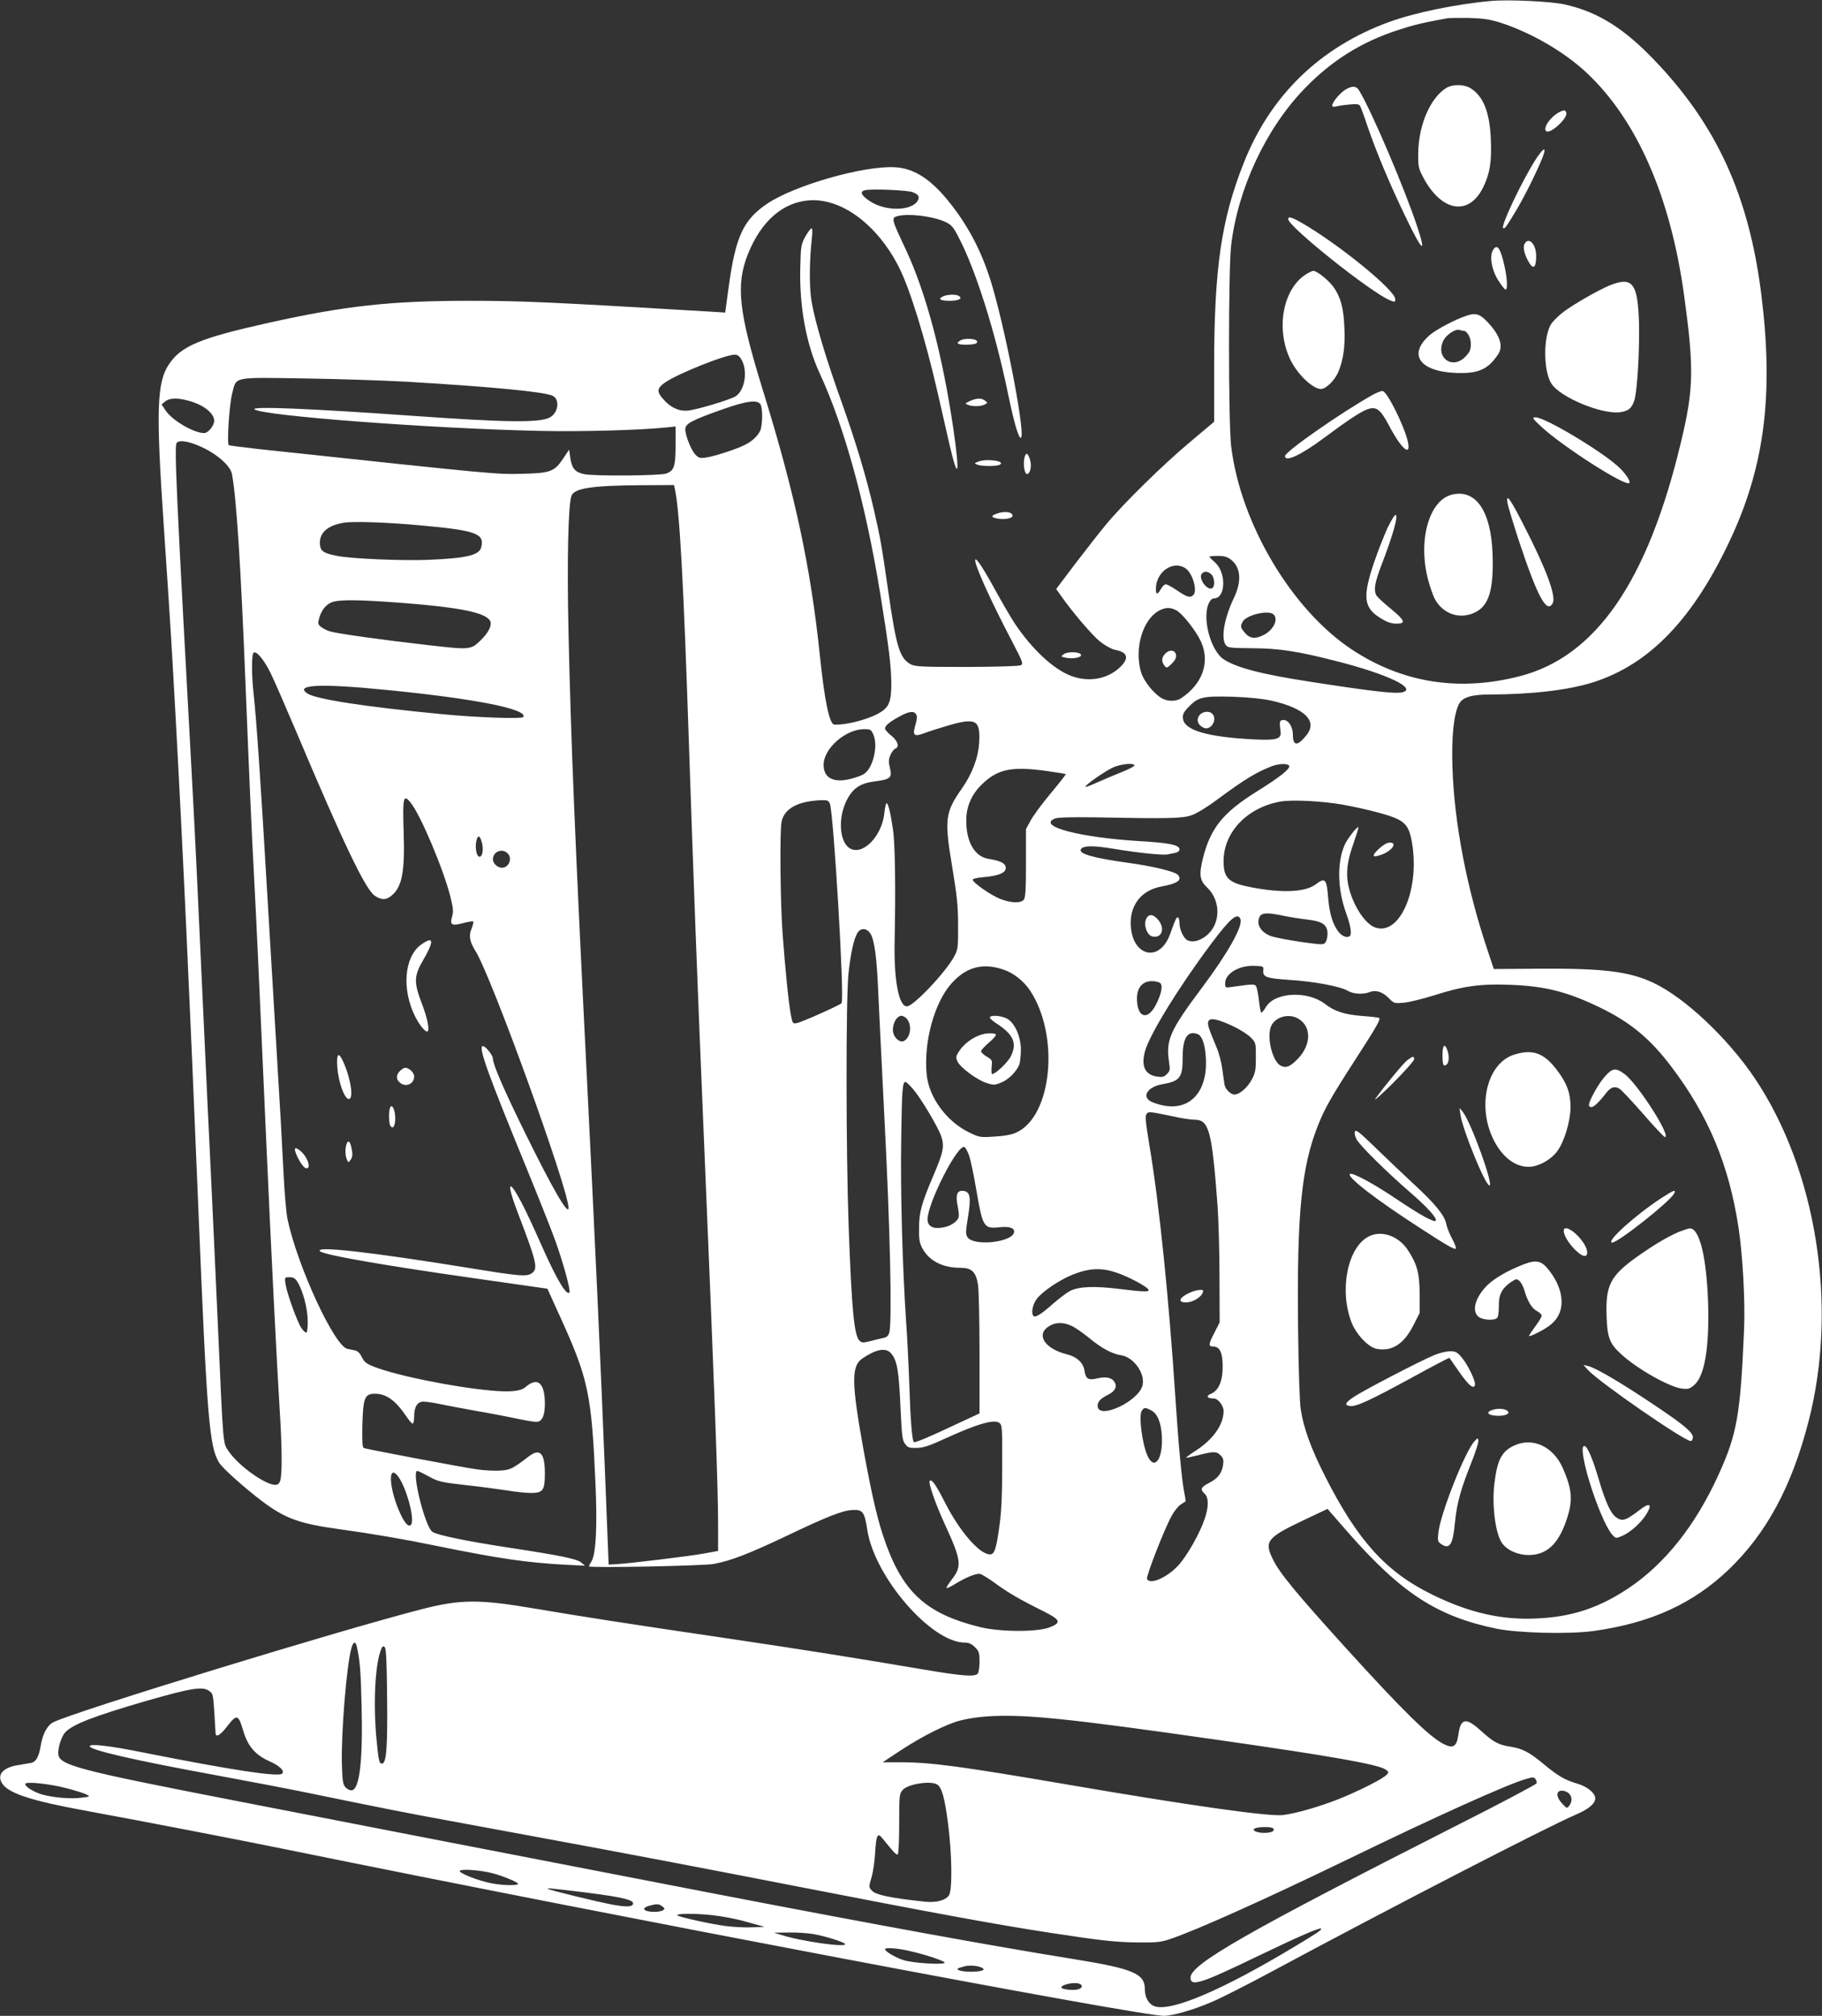 <?xml version="1.0" encoding="utf-8"?>
<!-- Generator: Adobe Illustrator 23.1.1, SVG Export Plug-In . SVG Version: 6.00 Build 0)  -->
<svg version="1.1" id="Layer_1" xmlns="http://www.w3.org/2000/svg" xmlns:xlink="http://www.w3.org/1999/xlink" x="0px" y="0px"
	 viewBox="0 0 1157 1280" style="enable-background:new 0 0 1157 1280;" xml:space="preserve">
<rect x="0" y="0" width="1157" height="1280" fill="#333333" stroke="none"/>
<style type="text/css">
	.st0{fill:#FFFFFF;}
</style>
<g transform="translate(0,1280) scale(0.1,-0.1)">
	<path class="st0" d="M9470,12794c-225-20-489-75-650-134c-438-160-754-467-923-897c-142-359-187-669-187-1294v-347l-152-128
		c-168-140-424-391-534-524c-39-47-126-158-194-247l-123-163l26-37c76-109,203-258,254-298c32-25,74-48,93-51c80-15,92-51,36-107
		c-79-79-202-102-316-58c-111,42-247,169-356,332c-24,36-78,129-120,205c-74,136-122,210-130,201c-15-14,94-256,236-526
		c64-123,69-136,53-145c-11-6-143-10-343-11c-289,0-328,2-357,17c-70,39-91,106-143,468c-44,305-49,329-91,515
		c-49,210-113,424-204,680c-100,278-169,509-191,639c-16,90-15,255,2,409c4,34,3,57-3,57c-5,0-23-24-39-52c-27-50-29-61-32-193
		c-7-247,37-489,122-673c158-341,292-827,386-1404c54-332,70-463,70-571c0-117-16-152-85-189c-74-40-208-73-277-69
		c-31,2-62,149-93,451c-58,552-157,1015-360,1670c-155,502-174,670-95,868c84,208,221,328,390,340c205,14,433-156,569-426
		c70-138,168-457,246-799c25-109,59-256,75-328c55-236,66-192,25,95c-69,473-174,871-305,1150c-88,186-91,197-53,207
		c70,20,231,0,310-38c35-17,48-32,82-99c107-205,230-594,311-985c38-184,67-285,82-285c33,0-82,618-177,950c-60,210-146,381-272,540
		c-119,151-228,222-351,228c-197,11-634-114-808-230c-154-103-203-209-247-532l-22-161l-40,3c-1072,64-1253,72-1586,72
		c-497,0-790-32-1274-140c-431-96-554-146-632-263c-77-114-83-289-34-1012c45-668,49-735,76-1225c45-816,89-1763,145-3135
		c54-1314,69-1501,131-1602c23-37,156-156,273-245c146-110,236-143,491-178c216-30,419-65,617-106c397-81,576-107,823-120l120-6
		l-25,21c-29,23-131,44-473,96c-254,39-439,77-471,98c-47,31-135,387-96,387c5,0,38-16,73-35c59-33,77-37,233-55
		c93-10,212-26,264-34c52-9,121-16,152-16c76,0,88,16,88,125c0,130-32,162-105,105c-102-78-115-84-181-88c-35-2-101,1-146,8
		c-89,12-694,127-717,135c-10,4-12,34-10,148c5,172,15,197,80,197c72,0,130-42,198-142c18-27,36-48,41-48c6,0,10,21,10,48
		c0,60,21,92,60,92c16,0,62-7,102-15c40-9,150-29,243-46c94-16,211-39,262-50s102-19,115-17c32,4,48,43,48,114c0,133-46,173-122,107
		c-31-27-96-34-217-23c-242,22-606,96-747,152c-48,19-62,30-76,60c-12,25-26,39-43,43c-14,3-36,7-49,10c-82,17-316,522-380,822
		c-8,37-20,174-26,303s-24,449-40,710s-43,714-60,1005c-42,718-71,1153-90,1325c-13,115-13,247,1,256c19,11,65-45,107-129
		c22-45,97-217,167-382c295-699,436-993,494-1032c42-29,71-29,105-2c69,55,88,150,79,414c-7,212-1,235,44,179c63-77,209-423,253-598
		c18-73,20-96,11-125c-16-54-3-62,69-43c33,9,62,14,65,11s-2-23-10-44c-20-46-13-84,25-145c101-161,590-1512,590-1629
		c0-54-99,117-275,474c-133,270-205,436-205,472c0,25-53,88-67,80c-23-15,38-183,280-773c74-181,156-387,182-459
		c50-138,101-323,91-332c-20-21-83,86-182,310c-42,95-96,212-122,260c-86,164-98,129-22-69c117-306,128-350,88-378
		c-34-24-76-20-408,34c-624,101-973,140-938,105c23-24,422-93,1038-180l406-58l89-196c171-378,192-480,216-1036c13-282,3-456-26-501
		c-8-13-15-26-15-30c0-11,721,3,790,15c111,20,228,66,466,179c256,122,356,162,420,164c62,3,74-13,91-124c44-299,406-718,619-718
		c26,0,43-8,65-29c26-26,29-36,29-93c0-36-5-69-12-76c-21-21-109-13-355,29c-412,70-764,126-1223,194c-619,91-922,138-1229,190
		c-356,61-475,60-715-1c-525-134-2213-652-2348-720c-38-20-67-74-79-146c-12-73-30-106-62-112c-12-2-51-9-87-15
		c-98-16-135-67-90-124s193-104,510-162c417-77,951-180,1295-250C3899,632,7231,0,7390,0c55,0,183,36,300,86c58,24,236,114,395,200
		c744,400,1740,914,1925,993c79,34,120,69,120,102c0,34-52,76-116,94c-76,22-122,49-212,124s-132,97-210,110c-78,12-108,29-188,101
		c-95,87-129,81-143-25c-11-76-33-90-94-59c-94,49-258,210-630,620c-306,338-411,465-453,551c-58,116-40,139,198,252l148,70l129-148
		c340-387,566-534,941-612c139-29,464-37,623-15c360,51,626,172,854,389c241,231,401,528,508,943c188,728,51,1593-343,2179
		c-171,254-445,512-644,605c-153,72-320,92-727,89l-285-2l-38,114c-134,398-214,814-225,1174c-6,189,9,332,42,395
		c22,42,78,60,193,60c271,1,500,28,657,77c363,115,644,409,882,927c211,460,266,915,187,1541s-285,1075-683,1488
		c-193,200-353,300-561,348C9856,12791,9582,12804,9470,12794z M9528,12656c197-64,403-184,544-315c323-301,537-791,623-1421
		c63-461,60-592-20-925c-212-889-542-1367-1029-1490c-385-98-743-40-1062,171c-383,254-707,801-766,1291c-18,151-18,1126,0,1276
		c43,359,220,738,462,990c171,179,363,300,597,376c101,33,155,46,313,75c14,2,77,3,140,2C9422,12683,9461,12677,9528,12656z
		 M5795,11580c37-14,46-29,34-52c-37-69-206-72-306-5c-57,38-66,63-26,70C5546,11602,5764,11592,5795,11580z M4712,10510
		c37-73,16-189-40-226c-34-22-244-85-303-91c-57-6-111,19-157,72c-42,47-41,69,8,104c79,57,398,184,450,179
		C4687,10546,4700,10534,4712,10510z M2585,10376c540-32,872-64,924-89c50-24,35-114-22-140c-71-32-282-29-872,13
		c-647,46-1021,61-999,41c40-40,1115-122,1809-137c261-6,631,4,808,22l57,6v-119c0-135-9-162-60-180c-41-14-450-17-519-4
		c-58,12-79,35-89,101l-8,55l-38-57c-54-81-81-92-245-96c-181-5-139-9-1693,157c-98,11-181,22-185,24c-13,8,3,257,21,327
		c28,110-3,104,456,97C2147,10394,2442,10384,2585,10376z M1195,10256c96-25,165-79,165-128c0-31-39-78-63-78c-66,0-203,80-245,143
		l-26,39l23,19C1076,10273,1125,10275,1195,10256z M4830,10231c15-28,12-138-4-169c-18-34-51-65-96-87c-50-26-194-73-245-80
		c-38-6-47-4-68,17c-29,29-69,132-65,167c4,33,46,54,234,121C4741,10255,4812,10264,4830,10231z M1298,9953c91-45,166-115,175-163
		c29-156,56-581,87-1355c24-600,35-857,55-1235c14-267,24-477,75-1630c30-681,69-1446,85-1703c15-233,18-409,6-462
		c-4-21-13-31-28-33c-57-8-234,116-299,210c-39,58-35,9-69,773c-14,319-35,758-45,975c-11,217-33,694-50,1060
		c-31,683-52,1125-70,1450c-101,1843-114,2128-98,2148C1141,10010,1212,9996,1298,9953z M4285,9698c31-143,55-577,90-1628
		c29-857,52-1485,95-2500c70-1668,90-2212,90-2453v-165l-87-16c-92-17-472-63-558-68l-50-3l-22,555c-29,733-64,1490-118,2575
		c-73,1453-100,2113-115,2795c-10,440-2,809,19,862c18,48,130,65,443,67l208,1L4285,9698z M2670,9464c354-32,408-52,386-139
		c-13-51-95-70-341-80c-168-6-482,7-573,25c-85,16-106,30-110,70c-8,74,46,124,152,141C2247,9491,2465,9483,2670,9464z M7815,9248
		c65-51,72-138,19-248c-60-127-82-252-50-296c13-17,28-19,168-20c172-1,290-19,542-84c317-81,507-172,411-196c-43-11-199,7-584,67
		c-312,48-469,89-551,143c-81,54-136,255-96,351c10,23,22,35,34,35c76,0,81,164,7,229c-19,17-35,33-35,36s24,5,54,5
		C7774,9270,7794,9264,7815,9248z M7530,9190c44-32,75-141,48-168c-20-20-40-14-102,28c-32,22-65,40-73,40s-22-13-31-30
		c-22-38-32-38-32,0C7340,9170,7451,9246,7530,9190z M7692,9153c22-20,25-81,3-89c-32-13-86,65-64,92C7646,9175,7669,9174,7692,9153
		z M2510,8975c420-31,586-66,605-124c8-26-16-71-61-115c-64-63-69-63-338-32c-283,32-566,72-618,86c-20,6-47,19-59,29
		c-21,17-22,21-11,60c17,55,50,91,92,101C2175,8993,2288,8991,2510,8975z M7469,8925c38-19,124-128,156-196c61-131,13-271-125-363
		c-30-20-82-21-118-2c-51,26-119,110-136,167c-45,152,11,340,119,394C7403,8944,7433,8944,7469,8925z M8088,8898c30-30,1-93-56-126
		c-57-31-94-29-126,9c-29,34-31,42-15,71C7915,8896,8057,8929,8088,8898z M2455,8419c560-55,899-122,868-172c-8-13-299-3-513,18
		c-493,47-801,95-857,131C1865,8453,2037,8461,2455,8419z M8074,8351c211-48,293-128,224-217c-58-74-88-73-88,1c0,52-31,98-64,93
		c-21-3-22-8-14-77c5-44-30-53-169-46c-296,15-444,58-451,133c-3,25,4,40,35,72c60,64,92,71,278,66C7934,8372,8013,8364,8074,8351z
		 M5818,8263c7-11,5-33-5-66c-20-67-9-77,55-53c26,10,91,31,146,47c183,54,212,39,204-104c-5-96-44-200-110-294
		c-106-151-112-196-62-493c31-188,38-250,38-375c1-139-1-153-23-195c-52-100-260-320-302-320c-52,0-83,166-78,415
		c7,331,3,620-10,705c-15,106-31,170-41,170c-4,0-10-27-14-61c-15-151-141-277-222-224c-64,42-73,192-18,302c40,79,86,110,183,122
		c95,12,108,24,92,85c-9,37-9,53,3,81c8,19,22,38,31,41c28,11,17,49-25,83c-22,17-40,38-40,45c0,18,27,41,91,76
		C5772,8284,5805,8288,5818,8263z M5547,8133c30-72-4-211-60-247c-12-9-51-23-86-32c-108-27-171,6-171,89c0,104,139,227,258,227
		C5528,8170,5532,8168,5547,8133z M7204,7941c3-5-33-25-82-44c-48-19-118-49-156-66s-71-30-73-27c-8,8,134,107,182,126
		C7128,7950,7195,7956,7204,7941z M8186,7938c11-17-57-72-204-163c-216-135-295-233-343-424c-26-105-21-141,25-185
		c92-86,88-238-7-310c-41-32-87-42-117-26c-25,14-50,67-50,109c0,16-4,32-9,35c-9,6-15-6-51-106c-69-189-249-138-250,72
		c0,121,74,209,196,231c101,19,132,40,105,73c-18,21-151,54-308,76c-232,32-327,59-309,88c14,23,79,24,204,3c155-26,315-43,348-36
		c13,3,35,7,49,10s25,12,25,21c0,29-63,42-253,53c-381,23-654,95-539,143c18,8,98,10,257,8c471-9,555-7,613,14c31,10,102,54,170,105
		c169,125,246,171,342,207C8125,7952,8177,7953,8186,7938z M6650,7904c63-9,117-18,118-19c2-2-42-58-97-124c-56-67-113-145-128-174
		l-28-52v-216c0-168-3-219-14-232c-19-23-78-22-146,4c-60,22-182,107-178,124c2,6,35,13,75,16c77,7,123,23,132,45
		c13,35-19,57-104,70c-91,13-146,109-144,249c1,88,36,166,106,231C6340,7918,6430,7935,6650,7904z M5270,7696c24-65,94-1246,74-1266
		c-14-14-251-120-283-126c-27-6-28-4-39,53c-14,71-37,301-53,523c-14,190-18,647-6,702c18,85,105,132,255,137
		C5254,7720,5262,7717,5270,7696z M8525,7691c157-29,303-67,354-94c57-29,78-70,92-178c37-289-87-558-236-509c-51,17-109,90-147,184
		c-46,117-45,203,5,345c20,58,35,106,33,108c-7,8-70-73-87-111c-49-111-46-279,7-428c32-87,40-143,24-153c-23-14-60,6-84,48
		c-31,53-45,109-54,217c-8,98-20,108-75,66c-66-51-210-58-407-21c-150,29-180,57-180,168c0,184,152,342,365,378
		C8210,7723,8401,7713,8525,7691z M3060,7450c12-44,4-90-15-90c-18,0-29,53-21,96C3033,7501,3047,7499,3060,7450z M3222,7383
		c34-31,11-93-35-93c-27,0-57,28-57,53C3130,7391,3186,7416,3222,7383z M8150,6985c39-8,108-19,152-24c96-11,128-33,128-91
		c0-20-6-44-13-54c-12-16-20-16-162,4c-82,12-166,29-187,37c-65,26-93,77-68,124C8013,7005,8052,7006,8150,6985z M7877,6964
		c17-44-80-216-243-434c-206-275-232-334-210-476c7-46,6-54-14-74c-18-18-29-21-64-16c-75,12-101,66-75,161c29,106,215,408,420,682
		C7813,6970,7859,7009,7877,6964z M5529,6869c23-38,38-147,46-329c3-74,22-450,41-835c36-686,50-1302,31-1367c-5-19-16-29-35-33
		c-15-3-52-12-82-20c-48-12-57-12-71,1c-35,31-51,198-70,729c-17,463-18,1445-1,1603c14,133,35,224,58,260
		C5468,6911,5506,6907,5529,6869z M6370,6644c65-21,131-73,172-135c189-288,138-800-90-901c-28-13-77-22-138-25c-91-6-95-5-161,27
		c-145,71-257,226-269,372c-18,206,49,449,156,571C6133,6659,6238,6688,6370,6644z M8022,6639c-4-43,18-51,165-61
		c158-10,323-41,371-69c36-21,96-25,138-9c40,16,82,3,122-37c34-35,37-35,96-30c34,3,119,24,190,46c183,59,296,75,481,68
		c224-8,364-43,570-142c196-94,323-199,459-379c235-310,365-622,426-1021c27-179,43-471,35-650c-23-537-44-659-161-917
		c-147-324-343-571-579-727c-186-123-359-179-581-188c-223-10-426,37-662,153c-292,144-471,342-678,751c-89,176-135,302-154,423
		c-7,45-14,250-17,516c-8,730,21,1025,128,1292c42,105,81,174,235,413c136,210,161,255,152,265c-3,3-53,9-110,13
		c-111,9-173,29-235,77c-112,85-318,74-374-20c-12-20-25-36-29-36s-11,33-15,73c-4,39-12,80-17,91c-10,19-14,19-150,0
		c-48-7-48-7-48,23c0,61,88,114,185,110C8023,6665,8025,6664,8022,6639z M7370,6555c15-18,3-71-30-135c-53-104-120-82-120,40
		c0,69,35,110,95,110C7341,6570,7362,6564,7370,6555z M5746,6342c47-31,43-126-6-152c-28-15-70,27-70,70c0,47,26,90,55,90
		C5731,6350,5740,6346,5746,6342z M8247,6330c80-49,80-160,0-247c-50-54-78-67-112-51c-56,25-95,190-61,257
		C8104,6346,8188,6367,8247,6330z M7830,6284c43-20,93-52,112-71c33-34,33-35,33-126c0-80-3-99-26-142c-27-51-78-95-110-95
		c-24,0-57,33-63,62c-2,13-8,57-14,98c-5,41-21,104-37,140c-50,120-59,146-52,164C7683,6340,7732,6330,7830,6284z M7605,6234
		c28-11,47-64,52-146c15-213-95-341-267-308c-27,5-63,16-80,25c-62,32-23,93,69,110c114,20,131,41,131,170
		C7510,6210,7541,6258,7605,6234z M5797,5886c48-55,159-240,180-301c21-64,14-100-50-250c-75-176-91-233-91-335c-1-69,3-93,21-126
		c43-80,128-124,239-124c74,0,101-25,114-105c6-33,10-231,10-440v-380l-138-64c-177-84-273-124-279-118c-11,11-22,148-28,347
		c-4,118-13,307-21,418c-23,340-37,829-31,1167c4,304,8,355,27,355C5755,5930,5776,5910,5797,5886z M7450,5711c52-12,113-21,136-21
		c92,0,110-69,146-550c6-91,12-294,12-451l1-286l-32-63c-40-76-41-90-8-90c41,0,60-41,59-129c0-92-26-151-74-171c-34-14-25-30,17-30
		c28,0,63-45,63-80c0-85-65-179-175-250c-36-23-64-44-62-46c1-2,36,6,77,16c96,25,115,25,141-1c17-17,20-30,16-59
		c-7-53-33-88-89-116c-52-27-59-41-28-69c26-24,26-84,0-159c-31-93-110-231-164-292c-71-80-186-131-202-89c-7,17,114,326,158,403
		c16,29,42,60,56,69c15,9,29,18,30,19c2,2-1,25-7,53c-15,69-38,311-56,591c-42,644-103,1243-166,1618c-25,151-28,186-18,199
		C7295,5743,7296,5743,7450,5711z M6153,5465c10-27,31-127,47-222c40-234,47-246,144-236c62,7,96-3,96-27c0-67-255-97-296-36
		c-13,20-12,35,3,129c20,124,14,160-29,165c-41,5-52-24-36-99c8-42,9-65,2-77c-19-30-59-52-107-58c-55-8-87,12-87,53
		c0,102,189,475,234,460C6130,5515,6143,5492,6153,5465z M7120,4708c68-27,154-74,170-93c17-20-16-20-185,1c-156,19-255,15-310-13
		c-22-12-71-49-110-83c-73-65-110-88-122-76c-17,16-6,74,21,109c35,46,143,119,224,152C6924,4752,7007,4753,7120,4708z M1890,4658
		c34-55,63-165,64-244c1-42-3-74-9-76c-5-1-19,12-31,29c-27,40-93,224-101,280c-6,43-6,43,26,43C1864,4690,1875,4683,1890,4658z
		 M6805,4381c22-10,71-44,109-75c81-67,147-103,208-112c78-13,152-117,133-191c-26-104-285-222-285-129c0,26,19,46,67,70
		c42,21,57,49,43,76c-17,32-53,41-110,28c-60-14-75-5-84,51c-7,48-49,86-109,101c-144,35-202,127-114,180
		C6703,4405,6753,4405,6805,4381z M5657,4208c40-45,51-107,62-359c8-168,11-195,29-218c17-23,26-26,73-25c43,1,80,13,184,61
		c199,91,308,123,341,98c18-13,19-30,18-272c0-182-5-294-17-379c-21-152-32-184-61-184c-65,0-192,146-284,327c-58,114-85,153-98,140
		c-11-11,37-148,96-276c104-226,110-266,45-349c-19-25-35-49-35-54s19,3,43,17c77,48,147,77,171,71c12-3,56-30,97-60
		c75-56,154-102,309-179c106-53,112-72,30-102c-82-29-311-27-435,3c-352,87-500,226-618,583c-39,119-72,263-121,529
		c-80,442-82,548-7,596C5566,4234,5624,4244,5657,4208z M7309,3845c41-20,64-77,69-164c8-147-48-223-92-123c-33,76-55,246-37,281
		C7263,3864,7272,3865,7309,3845z M2522,3433c53-61,114-275,89-313c-16-23-46,12-80,94C2471,3358,2465,3497,2522,3433z M2265,2348
		c20-87,26-152,31-373c9-351-12-536-62-543c-11-2-29,7-40,19c-16,18-20,39-23,148c-5,195,29,619,60,734
		C2242,2375,2257,2381,2265,2348z M2458,2037c4-326-4-430-30-435c-20-4-24,15-38,163c-20,223-8,464,29,559c9,23,14,27,24,17
		C2452,2332,2456,2249,2458,2037z M1331,2061c24-19,23-10,38-268c2-27,31-10,70,41c65,84,74,82,105-22c29-100,77-155,166-195
		c66-29,99-62,82-79c-23-23-323,23-872,132c-222,45-350,60-350,42c0-24,283-89,790-182c212-39,473-89,580-111
		c462-95,652-133,933-184c163-30,433-80,600-111c377-69,1062-199,1567-298c888-173,1301-249,1637-300c320-49,410-59,558-60
		c113-1,139,2,200,23c172,59,595,249,1120,503c568,276,1011,475,1132,511c45,13,53,14,63,1c7-7,10-20,7-28c-3-7-234-130-514-271
		C7923,535,7560,328,7560,243c0-60,67-38,423,134c262,126,398,185,406,177c7-7-26-29-164-112c-461-278-786-416-891-382
		c-39,13-64,55-64,109c0,99-73,130-450,191c-533,86-1214,210-2305,420c-827,160-1044,202-1750,339c-396,77-954,185-1240,241
		C470,1565,370,1592,370,1668c0,44,21,105,43,131c49,52,177,102,517,201C1220,2083,1290,2094,1331,2061z M6730,1884
		c198-20,526-63,1025-135c700-100,992-152,1042-184c23-15,23-18,9-34c-24-26-176-103-306-155c-125-49-270-91-353-101
		c-88-11-596,61-1377,195c-666,114-858,140-1050,140h-115l115,76c137,90,291,167,377,189C6245,1912,6433,1915,6730,1884z M424,1445
		c54-14,110-32,124-39c26-14,25-14-31-21c-67-9-170,0-245,19c-54,15-112,50-112,68S313,1474,424,1445z M5949,1470
		c31-16,50-84,71-248c26-198,28-423,6-457c-21-32-83-48-154-40c-214,23-305,42-332,67c-24,22-24,28-4,93c8,28,18,94,21,147
		c7,116,15,133,44,98c76-94,91-110,100-105c5,4,9,89,9,195c0,182,1,190,23,215C5765,1471,5904,1494,5949,1470z M9962,1413
		c22-20,23-52,3-79c-14-18-16-18-45,14c-29,31-38,61-23,75C9909,1435,9943,1430,9962,1413z M8086,1189c11-18-18-29-70-27
		c-49,3-73,22-39,31C8013,1202,8079,1200,8086,1189z M3129,905c66-17,161-57,161-67c0-12-98-10-166,3c-87,16-220,69-203,81
		C2939,934,3058,924,3129,905z M3622,795c297-35,398-55,398-80c0-23-33-26-125-10c-90,16-406,93-414,101C3475,812,3472,812,3622,795
		z M4206,695c16-13,17-16,4-25c-8-5-32-10-52-10c-70,0-91,23-35,39C4170,712,4184,712,4206,695z M4515,640c63-6,160-24,225-43
		l115-32l-80-3c-44-2-118,2-165,8c-95,12-310,60-310,69C4300,650,4405,651,4515,640z M5166,519c71-12,185-48,199-61
		c28-28-275,14-405,56l-45,14l96,1C5063,530,5133,525,5166,519z M5757,416c121-26,260-73,240-81c-28-11-205,1-260,19
		c-49,15-117,55-117,69C5620,434,5683,431,5757,416z M6227,309c41-15,12-29-62-29c-61,0-105,14-75,24c8,2,22,7,30,9
		C6146,322,6198,320,6227,309z M6854,204c26-10,18-31-13-37c-34-7-101,2-101,13C6740,199,6822,216,6854,204z"/>
	<path class="st0" d="M9185,12242c-103-63-178-238-179-417c-1-82,2-95,31-150c116-221,291-250,382-63c42,86,54,160,48,303
		c-7,173-48,276-131,326C9296,12265,9225,12266,9185,12242z"/>
	<path class="st0" d="M8544,12231c-35-21-84-80-84-101c0-8,8-10,23-6c12,3,49,9,83,12c46,5,63,3,70-7c5-8,27-68,49-134
		c56-163,141-366,240-571c106-221,135-246,76-67c-80,243-295,748-372,871C8612,12255,8585,12256,8544,12231z"/>
	<path class="st0" d="M9910,12092c-59-27-114-102-92-124c24-24,141,83,128,117C9940,12101,9933,12102,9910,12092z"/>
	<path class="st0" d="M9749,11783c-87-138-219-416-204-431c9-9,21,8,89,122c58,98,154,295,171,354C9817,11871,9792,11850,9749,11783
		z"/>
	<path class="st0" d="M8180,11409c0-47,521-463,645-515c34-14,35-13,35,7c0,57-370,357-601,488C8200,11422,8180,11427,8180,11409z"
		/>
	<path class="st0" d="M9681,11251c-12-22,0-72,30-120c27-45,44-28,44,43C9755,11250,9707,11300,9681,11251z"/>
	<path class="st0" d="M9479,11209c-21-40-6-123,33-186c20-31,41-59,47-61c15-5,14,59-4,143C9529,11226,9506,11258,9479,11209z"/>
	<path class="st0" d="M8281,11050c-139-101-178-347-86-536c45-92,142-184,193-184c32,0,87,54,110,107c33,79,45,163,39,285
		c-5,120-22,185-65,250c-28,43-108,108-132,108C8331,11080,8304,11066,8281,11050z"/>
	<path class="st0" d="M10220,10987c-72-30-226-118-291-167c-28-21-62-54-76-73c-54-77-54-304,0-385c57-85,310-191,429-180
		c57,6,81,25,97,78c18,62,33,310,29,485C10401,11003,10367,11047,10220,10987z"/>
	<path class="st0" d="M9315,10796c-69-22-192-86-235-123c-141-121-68-231,162-241c144-6,207,21,271,118c35,51,13,120-65,203
		C9399,10806,9372,10815,9315,10796z M9291,10700c25,0,49-42,49-84c0-37-6-51-34-80c-83-88-195-5-139,104c19,36,78,74,101,65
		C9276,10702,9286,10700,9291,10700z"/>
	<path class="st0" d="M8715,10292c-199-112-555-360-555-388c0-41,103,7,250,117c146,109,231,165,273,180c57,20,82,2,139-106
		c77-146,140-200,118-99c-23,100-130,316-160,321C8772,10319,8743,10307,8715,10292z"/>
	<path class="st0" d="M9788,10090c133-124,534-381,558-357c11,11-27,66-73,107c-118,105-465,311-522,310
		C9727,10149,9730,10144,9788,10090z"/>
	<path class="st0" d="M9223,9660c-150-34-222-297-152-550c11-40,28-88,38-109c52-101,163-138,261-88c86,43,116,146,108,371
		C9468,9554,9373,9694,9223,9660z"/>
	<path class="st0" d="M9573,9605c4-22,36-128,71-235c119-360,179-470,216-400c23,44-40,215-183,493C9589,9636,9562,9672,9573,9605z"
		/>
	<path class="st0" d="M8811,9448c-21-46-60-145-86-221c-74-219-66-288,45-354c39-24,66-33,97-33c63,0,56,19-37,96
		c-44,36-85,74-90,84c-18,34-10,80,31,188c76,198,111,322,90,322C8855,9530,8833,9493,8811,9448z"/>
	<path class="st0" d="M7401,8651c-25-25-27-50-7-77c14-18,15-18,46,11c21,21,30,37,28,55C7464,8673,7428,8678,7401,8651z"/>
	<path class="st0" d="M7615,8256c-19-28-9-58,26-76c45-25,94,51,57,88C7677,8289,7632,8282,7615,8256z"/>
	<path class="st0" d="M7278,6965c-17-39,5-103,39-111c60-15,84,50,38,105C7323,6997,7294,6999,7278,6965z"/>
	<path class="st0" d="M8757,7411c-47-44-45-58,7-41c72,23,115,80,61,80C8809,7450,8783,7435,8757,7411z"/>
	<path class="st0" d="M6286,6341c-3-5,16-23,42-40c106-68,132-124,92-206c-19-40-98-115-120-115c-4,0-5,20-3,45c5,42,4,45-31,66
		c-20,11-36,27-36,34s23,32,50,55c28,23,47,46,44,52c-4,6-28,8-55,6c-62-6-134-50-173-105c-26-38-28-45-17-71c16-38,121-117,184-138
		c45-15,52-15,92,1c46,17,99,69,117,114c6,14,10,56,11,92c0,84-36,169-85,199C6364,6350,6296,6357,6286,6341z"/>
	<path class="st0" d="M9160,6102c0-64,6-78,27-61c15,13,17,57,3,93C9174,6178,9160,6163,9160,6102z"/>
	<path class="st0" d="M9617,6104c-170-52-238-315-138-530c58-124,150-192,245-182c59,7,130,49,166,100c43,58,82,187,83,273
		c1,92-21,154-85,239C9805,6114,9734,6140,9617,6104z"/>
	<path class="st0" d="M8938,6069c-26-19-143-161-203-244c-15-22,33,21,109,96c75,75,136,144,136,153C8980,6095,8971,6094,8938,6069z
		"/>
	<path class="st0" d="M10190,5963c-40-45-100-153-100-180c0-7,7-13,15-13c16,0,49,31,92,87c31,41,57,49,88,29c14-9,81-81,151-161
		c69-80,131-145,136-145c44,0-173,340-256,400C10260,6022,10239,6019,10190,5963z"/>
	<path class="st0" d="M9274,5722c14-95,154-440,183-449c33-11-115,401-169,468l-20,24L9274,5722z"/>
	<path class="st0" d="M8604,5615c-4-10,0-31,11-50c20-39,195-211,343-339c104-90,166-158,160-176c-5-17-97,33-248,135
		c-147,99-285,174-298,160c-19-19,167-163,443-341c172-112,222-141,230-132c3,3-7,32-24,63s-33,73-37,93c-9,53-71,129-209,256
		c-66,61-175,165-242,230C8632,5612,8609,5630,8604,5615z"/>
	<path class="st0" d="M10549,5192c-168-110-357-282-311-282c37,0,365,259,392,310C10646,5250,10629,5244,10549,5192z"/>
	<path class="st0" d="M9930,4985c0-59,123-190,145-154c14,22-10,74-54,120C9974,5000,9930,5016,9930,4985z"/>
	<path class="st0" d="M10659,4977c-68-29-159-83-265-158c-169-121-199-181-192-378c5-135,19-172,92-239c100-93,306-209,385-219
		c41-5,51-2,79,22c66,56,97,235,89,515c-9,292-54,481-116,480C10722,5000,10690,4989,10659,4977z"/>
	<path class="st0" d="M8692,4949c-134-68-189-338-110-545c30-77,107-159,161-169c96-18,172,31,232,149l40,79v121
		c-1,134-16,189-76,280C8880,4953,8772,4990,8692,4949z"/>
	<path class="st0" d="M9637,4756c-97-42-168-88-207-132c-66-75-83-151-41-185c27-22,103-26,119-6c6,7,10,40,10,73
		c-2,70,18,112,74,151c36,24,39,25,57,9c10-9,24-35,31-59c20-70,48-116,80-132c17-9,30-22,30-29c0-8-18-38-40-67c-22-30-40-57-40-62
		s33,9,72,30c51,27,82,52,103,82c58,82,34,209-60,319C9779,4801,9745,4803,9637,4756z"/>
	<path class="st0" d="M9109,4196c-92-38-449-224-509-264c-59-39-65-55-26-60c38-5,128,37,387,178c132,73,242,130,243,128
		c1-1,28-40,60-86c61-88,92-114,102-88c8,21-46,134-86,179c-27,32-38,37-74,37C9184,4219,9140,4209,9109,4196z"/>
	<path class="st0" d="M10085,4100c73-79,610-450,651-450c8,0,14,10,14,24c0,33-67,87-285,231c-189,126-335,210-380,221l-30,7
		L10085,4100z"/>
	<path class="st0" d="M9483,3849c-56-16-35-39,35-39c44,0,72,15,57,29C9559,3855,9517,3859,9483,3849z"/>
	<path class="st0" d="M9363,3648c-59-63-215-456-229-579c-6-51-4-58,17-73c54-37,75-6,88,134c12,124,36,211,103,379
		c27,68,48,133,46,143C9385,3671,9384,3671,9363,3648z"/>
	<path class="st0" d="M9615,3621c-78-36-107-90-125-239c-17-134,5-315,46-377c31-47,100-79,170-79c112,0,185,64,237,210
		c47,131,43,201-19,342C9864,3615,9733,3676,9615,3621z"/>
	<path class="st0" d="M10050,3596c0-114,126-476,190-543c20-22,22-22,58-7c53,22,122,83,156,138c39,63,24,78-34,34
		c-98-75-117-81-158-52c-33,23-67,96-108,235c-39,134-72,211-91,217C10055,3620,10050,3612,10050,3596z"/>
	<path class="st0" d="M7560,4594c-71-31-86-64-29-64c49,0,109,41,109,74C7640,4615,7595,4609,7560,4594z"/>
	<path class="st0" d="M5993,10920c-41-17-25-30,36-30c59,0,86,14,60,31C6071,10932,6022,10931,5993,10920z"/>
	<path class="st0" d="M6095,10636c-18-13-18-15-4-21c9-3,38-5,65-3c36,2,49,7,49,18C6205,10651,6122,10656,6095,10636z"/>
	<path class="st0" d="M6160,10254c-32-15-33-17-15-24c29-12,83-12,107,1c21,11,21,12,3,25C6231,10274,6204,10273,6160,10254z"/>
	<path class="st0" d="M6504,9886c-7-39,3-96,17-96c21,0,32,49,20,90C6526,9929,6513,9931,6504,9886z"/>
	<path class="st0" d="M6210,9868c-24-10-24-10-5-18c28-12,127-12,145,0C6387,9873,6261,9890,6210,9868z"/>
	<path class="st0" d="M6328,9538c-38-13-35-24,8-31c46-8,94,2,94,18C6430,9550,6378,9557,6328,9538z"/>
	<path class="st0" d="M6755,8646c-20-14-19-15,6-21c43-11,104-2,104,15C6865,8661,6782,8666,6755,8646z"/>
	<path class="st0" d="M2673,6801c-106-77-123-283-37-455c26-52,61-96,76-96c19,0,5,78-33,177c-52,136-51,176,9,278
		C2759,6827,2754,6860,2673,6801z"/>
	<path class="st0" d="M2142,6022c7-90,43-195,71-200c34-7,17,122-31,231C2150,6125,2136,6115,2142,6022z"/>
	<path class="st0" d="M2540,6000c-25-25-26-52-2-73c37-34,92-11,92,38c0,24-33,55-57,55C2566,6020,2551,6011,2540,6000z"/>
	<path class="st0" d="M2477,5766c-10-25-8-99,2-115c16-24,31-1,31,48C2510,5752,2488,5796,2477,5766z"/>
	<path class="st0" d="M2195,5512c-3-21-1-51,5-67c11-29,12-30,26-10c11,14,14,32,9,59C2225,5562,2205,5571,2195,5512z"/>
	<path class="st0" d="M1875,5488c14-45,51-103,68-106c38-7,9,76-39,113C1877,5516,1868,5513,1875,5488z"/>
</g>
</svg>

